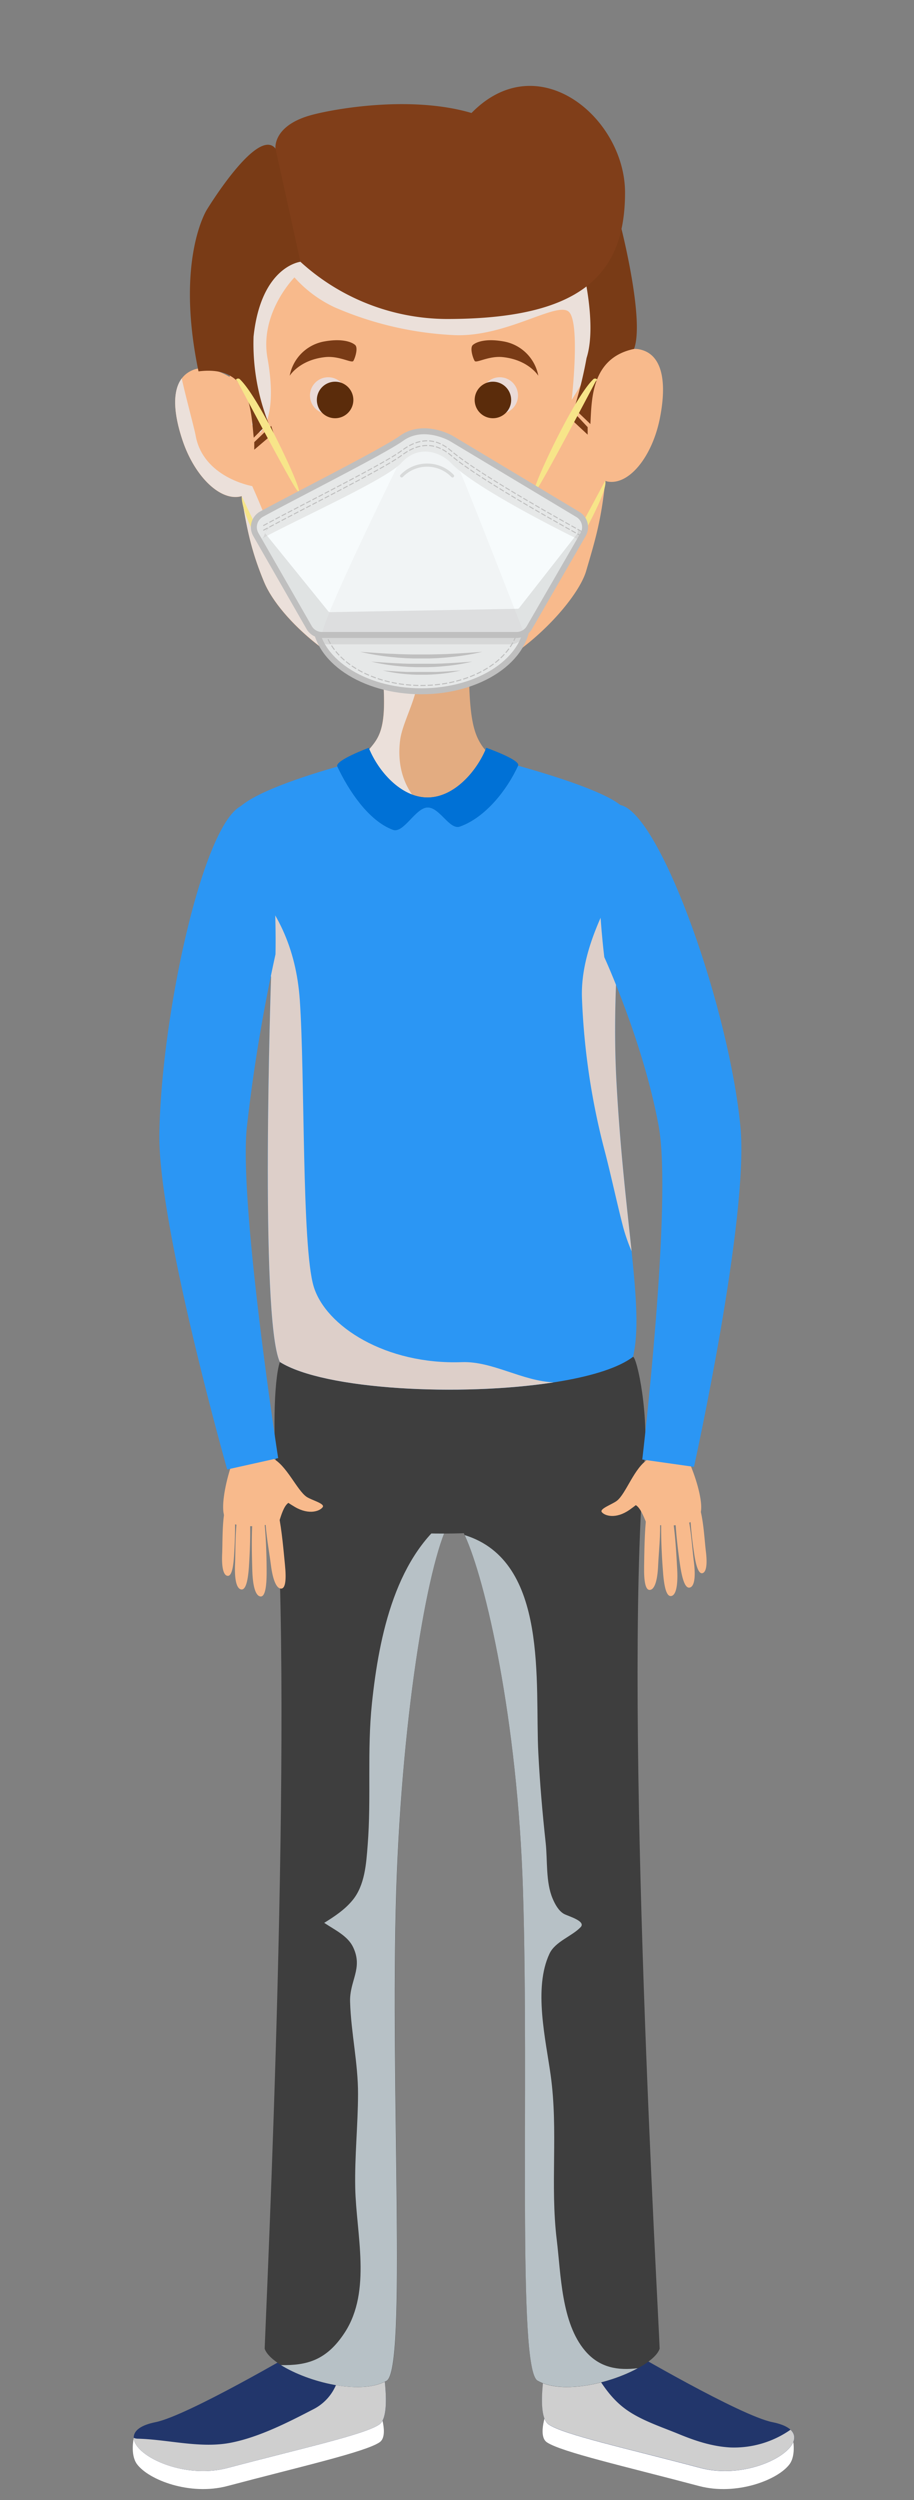 <svg xmlns="http://www.w3.org/2000/svg" xmlns:xlink="http://www.w3.org/1999/xlink" viewBox="0 0 300.52 821.26"><rect x="0" y="0" width="300.52" height="821.26" fill="#808080" stroke="none"/><defs><style>.cls-1,.cls-21,.cls-22,.cls-24,.cls-25{fill:none;}.cls-2{isolation:isolate;}.cls-3{fill:#fff;}.cls-4{fill:#22366b;}.cls-5{fill:#cfcfcf;}.cls-11,.cls-14,.cls-5,.cls-7,.cls-9{mix-blend-mode:multiply;}.cls-6{fill:#3e3e3e;}.cls-7{fill:#b7c1c6;}.cls-8{fill:#2b96f4;}.cls-9{fill:#ddcfc9;}.cls-10{fill:#e3ac81;}.cls-11{fill:#ebe0da;}.cls-12{fill:#f8ba8c;}.cls-13{fill:#793b16;}.cls-14{fill:#eadbd8;}.cls-15{fill:#5b2c0b;}.cls-16{fill:#803e19;}.cls-17{fill:#0874b7;}.cls-18{fill:#0071d6;}.cls-19{fill:#f7e589;}.cls-20{fill:#e6e8e8;}.cls-21,.cls-22,.cls-24,.cls-25{stroke:#bfbfbf;stroke-miterlimit:10;}.cls-21{stroke-width:1.96px;}.cls-22{stroke-width:0.34px;stroke-dasharray:0 0.68 1.7 0 0 0;}.cls-23,.cls-26{fill:#bfbfbf;}.cls-23{opacity:0.4;}.cls-24,.cls-25{stroke-width:0.33px;}.cls-24{stroke-dasharray:1.63 0 0 0;}.cls-25{stroke-dasharray:0.01 0.64 1.63 0 0 0;}.cls-27{fill:#f7fbfc;}.cls-28{opacity:0.3;}.cls-29{clip-path:url(#clip-path);}.cls-30{opacity:0.5;}</style><clipPath id="clip-path"><path class="cls-1" d="M130.63,153.26s-24.68,50-24.77,55.33,66.38-.65,66.38-.65-20.52-52.84-21.18-53.37-7.58-19-7.58-19-8.42,2.81-8.93,4.6S129,148.21,130.63,153.26Z"/></clipPath></defs><g class="cls-2"><g id="OBJECT"><path class="cls-3" d="M74.76,816.67c24.38-6.46,45.14-11.14,50-14.34,3.3-2.16-.06-10.67-.06-10.67L98.42,778,44,800.84s-1.26,5.41,1,8.59C48.87,814.71,62.51,819.91,74.76,816.67Z"/><path class="cls-3" d="M229.85,816.67c-24.38-6.46-45.14-11.14-50-14.34-3.3-2.16.07-10.67.07-10.67L206.19,778l54.43,22.89s1.28,5.41-1,8.59C255.75,814.71,242.1,819.91,229.85,816.67Z"/><path class="cls-4" d="M230.35,810.76c-24.37-6.46-45.24-11-50-14.34s0-24.86,0-24.86l26.36.48S243.41,793.58,254,795.7C273.12,799.53,250,815.94,230.35,810.76Z"/><path class="cls-5" d="M259.91,798.18A32.37,32.37,0,0,1,240.09,804c-5.9-.33-11.4-2.13-16.83-4.37-5.62-2.32-12.27-4.46-17.26-8-7.22-5.1-10.39-12.88-15.17-19.92l-10.5-.2s-4.78,21.51,0,24.86,25.65,7.88,50,14.34C247,815.16,266.21,804,259.91,798.18Z"/><path class="cls-6" d="M151.24,501.37c6.69,10.52,18.82,59,20.73,119.64,2.06,65.48-1.91,157.25,4.78,161.07,11.27,6.44,37.76-3.34,40.14-10.52-.47-13.85-11.72-207.7-5.27-288.71C174.11,461.11,136,477.44,151.24,501.37Z"/><path class="cls-7" d="M192.37,772.24c-7.83-9.22-7.92-25-9.31-36.42-2.2-18.15.53-35.88-2-54.09-1.64-11.83-5.71-28.62-.39-39.93,1.86-4,7.39-5.72,10.24-8.72,1.9-2-4.26-3.65-5.51-4.37-1.75-1-2.94-3.21-3.69-5-2.32-5.43-1.66-12.55-2.29-18.31-1.07-9.82-1.92-19.66-2.42-29.53-1.17-22.77,3.57-63-24.21-71.58,6.86,14.8,17.4,60.47,19.17,116.69,2.06,65.48-1.91,157.25,4.78,161.07,8,4.57,23.67,1,32.94-4.08C203.3,778.75,197.18,777.91,192.37,772.24Z"/><path class="cls-4" d="M74.76,810.76c24.38-6.46,45.24-11,50-14.34s0-24.86,0-24.86L98.42,772S61.7,793.58,51.11,795.7C32,799.53,55.16,815.94,74.76,810.76Z"/><path class="cls-5" d="M124.78,771.56l-14,.26a15.91,15.91,0,0,1-7.93,19.72c-8.18,4.25-17.56,9-26.58,10.83-10.13,2.11-20.82-1-31-1.25a3.31,3.31,0,0,1-1.3-.28c.2,5.94,16.44,13.71,30.78,9.92,24.38-6.46,45.24-11,50-14.34S124.78,771.56,124.78,771.56Z"/><path class="cls-6" d="M148.05,499.54c-6.69,10.51-15.8,60.78-17.71,121.47-2.06,65.48,3.52,157.25-3.17,161.07-11.27,6.44-37.76-3.34-40.15-10.52.5-14.29,9.72-207.4,3.23-288.83C127.77,461,163.28,475.61,148.05,499.54Z"/><path class="cls-7" d="M148.05,499.54c.49-.78.93-1.54,1.32-2.3-19.23,13-24.76,40.2-27.08,62.34-1.63,15.55-.18,31-1.4,46.53-.47,6.07-.91,13.23-5,18.15-2.58,3.13-5.9,5.3-9.29,7.41,3.52,2.34,7.76,4.3,9.51,8,3.34,7-1.24,11-1,18,.31,10.14,2.64,20.09,2.61,30.27s-1.13,20.53-.92,30.79c.31,15.07,5.45,33.79-3.42,47.48-6,9.23-12.54,10.88-21,10.74,8.9,5.57,26.19,10,34.74,5.13,6.69-3.82,1.11-95.59,3.17-161.07C132.25,560.32,141.36,510.05,148.05,499.54Z"/><path class="cls-6" d="M91.46,487.79c-1.88-13.87-1.47-34.4.56-40.38S205,429.17,208.14,445.72c1.24.06,5.67,19.45,3.48,37.13C208.4,508.94,94.57,510.72,91.46,487.79Z"/><path class="cls-8" d="M208.14,445.72C189.87,459.61,112,460,92,447.41c-6.68-14.59-2.89-126.52-2.89-126.52S73.38,271.14,77.94,266c9.28-10.5,63.53-21.76,63.53-21.76S199.19,257,205.5,266c3.07,4.39-5.13,45-2.83,88.87C205.11,401.27,211.92,429.75,208.14,445.72Z"/><path class="cls-9" d="M191.34,327.68a231.33,231.33,0,0,0,7.64,51c2.09,8.12,3.82,16.33,5.91,24.44a60.72,60.72,0,0,0,2.77,7.91c-1.53-14.81-3.79-33.31-5-56.17-1.38-26.4,1-51.61,2.51-68.46C198,299.31,190.91,313.45,191.34,327.68Z"/><path class="cls-9" d="M151.88,447.47c-25,.9-44.8-11.75-48.75-24.87s-2.84-69.46-4.56-94.13c-1.19-17-7.54-30.54-18.72-41.23,3.54,15.51,9.28,33.65,9.28,33.65S85.34,432.82,92,447.41c14.48,9.16,59.48,11.44,90.06,6.7C171.63,453.67,161.91,447.11,151.88,447.47Z"/><path class="cls-10" d="M166.45,250.41s-7.19,12.72-24.3,12.72a34,34,0,0,1-26.25-12.61s3.23-1.17,7.07-6.31,4.33-12.36,1.38-37.81c-3.65-31.56,28.72-34.23,30.06-6.45-.81,32.2.27,39.67,4.29,45.35C161.46,249.2,166.45,250.41,166.45,250.41Z"/><path class="cls-11" d="M131.57,243.07c1.12-8.51,11-21.63,2.47-29.14a21.86,21.86,0,0,0-9.37-4.66c2.59,23.11,2.1,29.86-1.7,34.94s-7.07,6.31-7.07,6.31A39.77,39.77,0,0,0,136.25,262C132.41,257.22,130.58,250.66,131.57,243.07Z"/><path class="cls-12" d="M209.93,114.71c-2.39-.42-5.66.56-8.78,2.52.21-8.64.35-17.75.49-27.38.49-34.42-35.73-51.47-65.7-47.94C98.51,46.31,73.25,61.56,74.06,92c.21,8,.65,19.35,1.48,31.85-4.05-2.44-8.53-3.47-11.41-2.55-7.42,2.39-8.14,11.46-4.07,23.5S72.74,164.94,79.49,163c1.81,12.55,3.86,19.76,7.32,28.14,5.81,14.06,31,34.87,51.78,34.87,25.34,0,50.75-26.93,54.12-38.39,2.88-9.81,5-16.63,6.31-29.67a4.41,4.41,0,0,0,.7.23c7,1.34,14.68-8,17.23-20.71C219.46,124.93,217.59,116,209.93,114.71Z"/><path class="cls-11" d="M104.11,204.85c-4.75-5.83-10.86-15.29-12.65-22.57-2.06-8.38-8.53-22.59-8.53-22.59s-16.33-2.78-18.66-16.9c-.26-1.59-4.34-16.93-4.49-18.52-3.13,4.12-2.77,11.47.28,20.49,4.09,12.05,12.68,20.18,19.43,18.19,1.81,12.55,3.86,19.76,7.32,28.14,5.17,12.51,25.71,30.35,44.78,34.14C121.06,220.11,111.49,213.91,104.11,204.85Z"/><path class="cls-11" d="M201.5,99c-3.73-10.17-2.38-20-11.22-22.37-5.73-1.53-31.77,21-37.47,19.43-12.69-3.62-23.34-8.25-33.41-16.8-3.08-2.62-8.78-7.33-12.74-3.44-2.54,2.5-8.6-2.78-10,.45-3.34,7.58-8-2.14-13.28,4.39-1.63,2-4,13.07-5.9,14.79-2.92,2.65,4.72,23.88,5.06,27.4a138.43,138.43,0,0,1,.26,16.79c.26-.32,2.58,2.77,2.85,2.44,4.72-5.83,3.59-17.27,2.3-24.43-2.68-14.89,8.87-26.52,8.87-26.52A40.69,40.69,0,0,0,110.14,101a111.61,111.61,0,0,0,39,9.08c17.48.86,34.48-11.6,38.06-7.48s.77,28.76.77,28.76S204.16,106.23,201.5,99Z"/><path class="cls-13" d="M98.78,86s0-25.24-8.2-37.2C84.69,41.45,68,68.91,68,68.91S57.59,85.3,65.27,122c17-2.15,17.19,12.3,18.16,21.79,1.71-1.77,4.84-4.83,4.84-4.83a71.19,71.19,0,0,1-4.9-28.39C85.83,87.44,98.78,86,98.78,86Z"/><path class="cls-13" d="M191.32,86.91s5.14,19.44,1.54,30.7a139.3,139.3,0,0,1-4.07,16.59l5.33,5.11c.45-7.73.08-21.7,14.35-24.68,3.57-9.57-4.35-40.33-4.35-40.33Z"/><path class="cls-13" d="M116.18,118.57c-.55.85-4.66-1.76-9.31-1.25-8.44.91-11.62,6.12-11.62,6.12a14.08,14.08,0,0,1,11.6-11.31c5.75-1,8.87.25,9.93,1.21S116.72,117.72,116.18,118.57Z"/><path class="cls-11" d="M118.22,181.05c2.2,27.6,37.36,27.11,37.36,0Z"/><path class="cls-14" d="M136.9,160.52c-4.73,0-8.69-2.05-9.71-4.79a4,4,0,0,0-.27,1.4c0,3.42,4.47,6.19,10,6.19s10-2.77,10-6.19a4,4,0,0,0-.27-1.4C145.59,158.47,141.63,160.52,136.9,160.52Z"/><path class="cls-14" d="M113.92,129.93a6,6,0,1,1-6-6A6,6,0,0,1,113.92,129.93Z"/><path class="cls-15" d="M116.18,131.39a6,6,0,1,1-6-6A6,6,0,0,1,116.18,131.39Z"/><path class="cls-13" d="M156.07,118.57c.54.85,4.65-1.76,9.3-1.25,8.44.91,11.63,6.12,11.63,6.12a14.09,14.09,0,0,0-11.61-11.31c-5.75-1-8.87.25-9.93,1.21S155.52,117.72,156.07,118.57Z"/><path class="cls-14" d="M158.32,129.93a6,6,0,1,0,6-6A6,6,0,0,0,158.32,129.93Z"/><path class="cls-15" d="M156.07,131.39a6,6,0,1,0,6-6A6,6,0,0,0,156.07,131.39Z"/><path class="cls-16" d="M205.51,63.31c0,27.48-15.17,41.48-58.63,41.48A71.83,71.83,0,0,1,98.78,86l-8.2-37.2s-1-7.3,11.28-10.86c6.7-1.94,32.68-6.86,53.17-.82C177,14.68,205.56,38.86,205.51,63.31Z"/><path class="cls-17" d="M159.9,245.68c-3.08,7.66-10.57,16.3-19.33,16.3s-16.25-8.64-19.33-16.3c0,0-11.22,4.17-10.31,6.11,3.62,7.74,10.19,17.79,18.24,20.79,3.55,1.33,7.45-7.33,11.46-7.33s7.18,7.48,10.61,6.26c8.36-3,15.45-12,19.1-20C171.19,249.64,159.9,245.68,159.9,245.68Z"/><polygon class="cls-13" points="193.22 142.79 187.45 137.42 188.24 135 193.22 140.31 193.22 142.79"/><polygon class="cls-13" points="83.6 147.73 89.96 142.33 89.17 139.91 83.6 145.24 83.6 147.73"/><path class="cls-3" d="M118.24,180.93c2.2,22.34,37.32,21.94,37.32,0Z"/><path class="cls-8" d="M112.49,250l-.12-.12S119.82,247.81,112.49,250Z"/><path class="cls-12" d="M230.36,497c1.58-5.69-6.36-26.4-11.17-26.28-4,.1-10.43,16.14-10.18,23.7,1.55.88,2.69,3.93,3.33,5.42S228.78,502.71,230.36,497Z"/><path class="cls-12" d="M218,516.43c-.33-4.14-.71-10.64-.59-16.32a12.6,12.6,0,0,0,3.85-.81c.83,5.27,1.16,12,1.39,16,.33,5.85-.48,8.84-2,9C219.25,524.51,218.39,521.78,218,516.43Z"/><path class="cls-12" d="M223.62,514.2c-.57-3.85-1.35-9.93-1.57-15.25a16,16,0,0,0,4.09-1.11c1.13,4.91,1.5,11.42,2,15.19.68,5.46.07,8.28-1.44,8.51C225.37,521.74,224.37,519.21,223.62,514.2Z"/><path class="cls-12" d="M228.26,510.49a130.07,130.07,0,0,1-1.35-13,13.06,13.06,0,0,0,3.49-.94c1,4.19,1.28,9.74,1.68,13,.58,4.67.06,7.07-1.22,7.27C229.75,516.93,228.89,514.76,228.26,510.49Z"/><path class="cls-12" d="M211.78,514.57c.07-3.9.11-11.45.77-16.73,1.29.11,3.18,1.27,4.42,1,.31,5-.41,11.5-.57,15.29-.23,5.51-1.3,8.19-2.83,8.17C212.26,522.29,211.69,519.62,211.78,514.57Z"/><path class="cls-12" d="M202.85,493c3.06-2.43,5.73-11,10.33-13.66.7,1.1,4.22,6.47,5.18,7.29-3.81,3.29-8.28,7.2-11.4,9.37-4.52,3.15-8.2,1.94-9.11.71C197.07,495.61,201.31,494.19,202.85,493Z"/><path class="cls-8" d="M228.18,481.87l-17-2.41s10-84.66,5.37-109.68c-5.13-27.72-17.86-55.35-17.86-55.35s-6.89-55.09,6.26-49.67,34.75,66.78,38.5,105.33C246.33,399.84,228.18,481.87,228.18,481.87Z"/><path class="cls-12" d="M73.75,498c-2-5.54,4.21-26.83,9-27.1,4-.22,11.7,15.25,12.06,22.81-1.48,1-2.37,4.13-2.88,5.67S75.79,503.55,73.75,498Z"/><path class="cls-12" d="M87.67,516.35c0-4.15-.15-10.66-.73-16.31a12.92,12.92,0,0,1-3.91-.5c-.4,5.32-.18,12-.08,16.06.14,5.86,1.19,8.77,2.76,8.85C87.05,524.51,87.68,521.71,87.67,516.35Z"/><path class="cls-12" d="M81.85,514.59c.26-3.9.55-10,.34-15.34a15.76,15.76,0,0,1-4.16-.77c-.74,5-.58,11.5-.74,15.3-.24,5.5.6,8.26,2.12,8.37C80.72,522.24,81.52,519.63,81.85,514.59Z"/><path class="cls-12" d="M76.94,511.26c.22-3.32.46-8.55.29-13.09a13.4,13.4,0,0,1-3.56-.65c-.62,4.25-.48,9.81-.63,13-.2,4.7.52,7.06,1.81,7.15C76,517.79,76.66,515.57,76.94,511.26Z"/><path class="cls-12" d="M93.69,514c-.39-3.88-1-11.4-2.12-16.61-1.28.22-3.07,1.53-4.32,1.36.1,5,1.34,11.43,1.8,15.2.68,5.47,2,8.06,3.48,7.91C93.84,521.73,94.19,519,93.69,514Z"/><path class="cls-12" d="M100.84,491.74c-3.24-2.18-6.6-10.49-11.4-12.79-.6,1.16-3.68,6.79-4.57,7.68,4.07,3,8.84,6.52,12.12,8.43,4.76,2.77,8.33,1.26,9.14,0C106.83,493.91,102.48,492.83,100.84,491.74Z"/><path class="cls-8" d="M74.7,482.73,91.46,479s-12.9-83.26-10.31-108.57a549.68,549.68,0,0,1,9.43-56.93s1.35-55.19-11.33-48.72S53,333.8,52.4,372.52C51.92,402.4,74.7,482.73,74.7,482.73Z"/><path class="cls-18" d="M159.9,245.68c-3.08,7.66-10.57,16.3-19.33,16.3s-16.25-8.64-19.33-16.3c0,0-11.22,4.17-10.31,6.11,3.62,7.74,10.19,17.79,18.24,20.79,3.55,1.33,7.45-7.33,11.46-7.33s7.18,7.48,10.61,6.26c8.36-3,15.45-12,19.1-20C171.19,249.64,159.9,245.68,159.9,245.68Z"/><path class="cls-19" d="M97.35,160.61c5.08,7-11.13-28.86-18.35-35.89a.88.88,0,0,0-1.43,0l.54.63S95,157.33,97.35,160.61Z"/><path class="cls-19" d="M176.59,160.61c-5.08,7,11.13-28.86,18.35-35.89a.88.88,0,0,1,1.43,0l-.54.63S179,157.33,176.59,160.61Z"/><path class="cls-19" d="M199,157.9s-22,41-23.91,44.49-.47,2.13-.47,2.13S200.67,163.52,199,157.9Z"/><path class="cls-19" d="M79.49,163s14.07,30.12,16.6,31.22-1,.7-1,.7S79.12,171.39,79.49,163Z"/><path class="cls-20" d="M191.66,175.64l-1.09,1.88L174,206.16a4.88,4.88,0,0,1-4.21,2.43h-64a4.84,4.84,0,0,1-4.22-2.45L85.22,177.5l-1.09-1.9A4.84,4.84,0,0,1,86,168.93c11-6.07,40-20.62,46-24.91,7.27-5.23,16.33,0,16.33,0L190,169A4.86,4.86,0,0,1,191.66,175.64Z"/><ellipse class="cls-20" cx="138.53" cy="203.61" rx="34.9" ry="23.48"/><ellipse class="cls-21" cx="138.53" cy="203.61" rx="34.9" ry="23.48"/><ellipse class="cls-22" cx="138.53" cy="203.61" rx="32.08" ry="21.58"/><path class="cls-23" d="M168,211.66H107.61a2.59,2.59,0,0,1-2.58-2.58h0a2.58,2.58,0,0,1,2.58-2.57H168a2.58,2.58,0,0,1,2.58,2.57h1.19C171.8,210.5,169.45,211.66,168,211.66Z"/><path class="cls-24" d="M86.56,172.68,88,171.9"/><path class="cls-25" d="M88,171.9c12.18-6.55,38.44-19.63,44-23.81,7.52-5.69,13-2.84,16.33,0,9.5,8.2,42.51,26.28,43.07,26.59"/><path class="cls-24" d="M86.56,174.22l1.43-.78"/><path class="cls-25" d="M88,173.44c12.18-6.55,38.44-19.63,44-23.81,7.52-5.69,13-2.84,16.33,0,9.5,8.2,42.51,26.28,43.07,26.59"/><path class="cls-26" d="M118.44,214.12c3.35.24,6.7.49,10.05.65.84,0,1.67.06,2.51.11l2.51.07L136,215h5l2.51-.05,2.51-.07c.83,0,1.67-.08,2.51-.11,3.35-.16,6.69-.4,10.05-.65a76.36,76.36,0,0,1-10,1.69l-2.52.24-2.52.17-2.52.09-2.52,0-2.52,0-2.53-.09-2.52-.17-2.51-.24A79.85,79.85,0,0,1,118.44,214.12Z"/><path class="cls-26" d="M122.06,217.35c2.78.2,5.54.41,8.31.54l2.07.09,2.08.06,2.07,0h4.15l2.07,0,2.07-.06c.69,0,1.39-.07,2.08-.09,2.76-.13,5.53-.34,8.3-.54a63.48,63.48,0,0,1-8.27,1.4l-2.08.2-2.08.14-2.08.07-2.09,0-2.08,0-2.09-.08-2.08-.14c-.69-.05-1.38-.12-2.08-.19A65.22,65.22,0,0,1,122.06,217.35Z"/><path class="cls-26" d="M125.91,220.26c2.13.15,4.25.31,6.38.41l1.59.07,1.6,0,1.59,0h3.19l1.59,0,1.59,0,1.6-.07c2.12-.1,4.24-.26,6.38-.41a48,48,0,0,1-6.36,1.07c-.53.06-1.06.11-1.6.15l-1.6.11-1.6.06-1.6,0-1.6,0-1.6-.06-1.6-.11-1.6-.15A51,51,0,0,1,125.91,220.26Z"/><path class="cls-27" d="M190.57,177.52,174,206.16a4.88,4.88,0,0,1-4.21,2.43h-64a4.84,4.84,0,0,1-4.22-2.45L85.22,177.5A4,4,0,0,1,86,177c1.53-.84,3.42-1.83,5.56-2.91,13.3-6.73,36.13-17.33,40.4-22,5.94-6.49,13.3-3.2,16.33,0,6.06,6.38,25.18,16.63,35.27,21.8,3.86,2,6.4,3.21,6.4,3.21A4,4,0,0,1,190.57,177.52Z"/><g class="cls-28"><g class="cls-29"><path class="cls-23" d="M190.57,177.52,174,206.16a4.88,4.88,0,0,1-4.21,2.43h-64a4.84,4.84,0,0,1-4.22-2.45L85.22,177.5A4,4,0,0,1,86,177c11-6.07,41-19.49,46-24.9,5.94-6.49,13.3-3.19,16.33,0,8.37,8.81,41.67,25,41.67,25A4,4,0,0,1,190.57,177.52Z"/></g></g><g class="cls-30"><path class="cls-26" d="M132.05,156.85a.5.5,0,0,1-.36-.14.52.52,0,0,1,0-.73,12.08,12.08,0,0,1,8.74-3.7h0a12,12,0,0,1,8.73,3.7.51.51,0,0,1,0,.73.52.52,0,0,1-.73,0,11.11,11.11,0,0,0-16,0A.53.53,0,0,1,132.05,156.85Z"/></g><path class="cls-23" d="M190,177.08a.78.78,0,0,1,.25,1l-16.19,28a4.88,4.88,0,0,1-4.21,2.43h-64a4.84,4.84,0,0,1-4.22-2.45l-16.07-28a.78.78,0,0,1,.27-1.06L86,177c1.37-.76.78-2.93,2.66-3.88.36-.19-1.75,1.71-1.54,2l20.74,25.61a.77.77,0,0,0,.68.37l61.6-1.11a.76.76,0,0,0,.68-.43l19-24.25c.19-.39.1-1.38.49-1.18,3.45,1.76-.37,2.93-.37,2.93Z"/><path class="cls-21" d="M84.12,175.6l17.52,30.54a4.84,4.84,0,0,0,4.22,2.45h64a4.85,4.85,0,0,0,4.2-2.43l17.64-30.52A4.86,4.86,0,0,0,190,169l-41.67-25s-9.06-5.23-16.33,0c-6,4.29-34.95,18.84-46,24.9A4.87,4.87,0,0,0,84.12,175.6Z"/></g></g></svg>